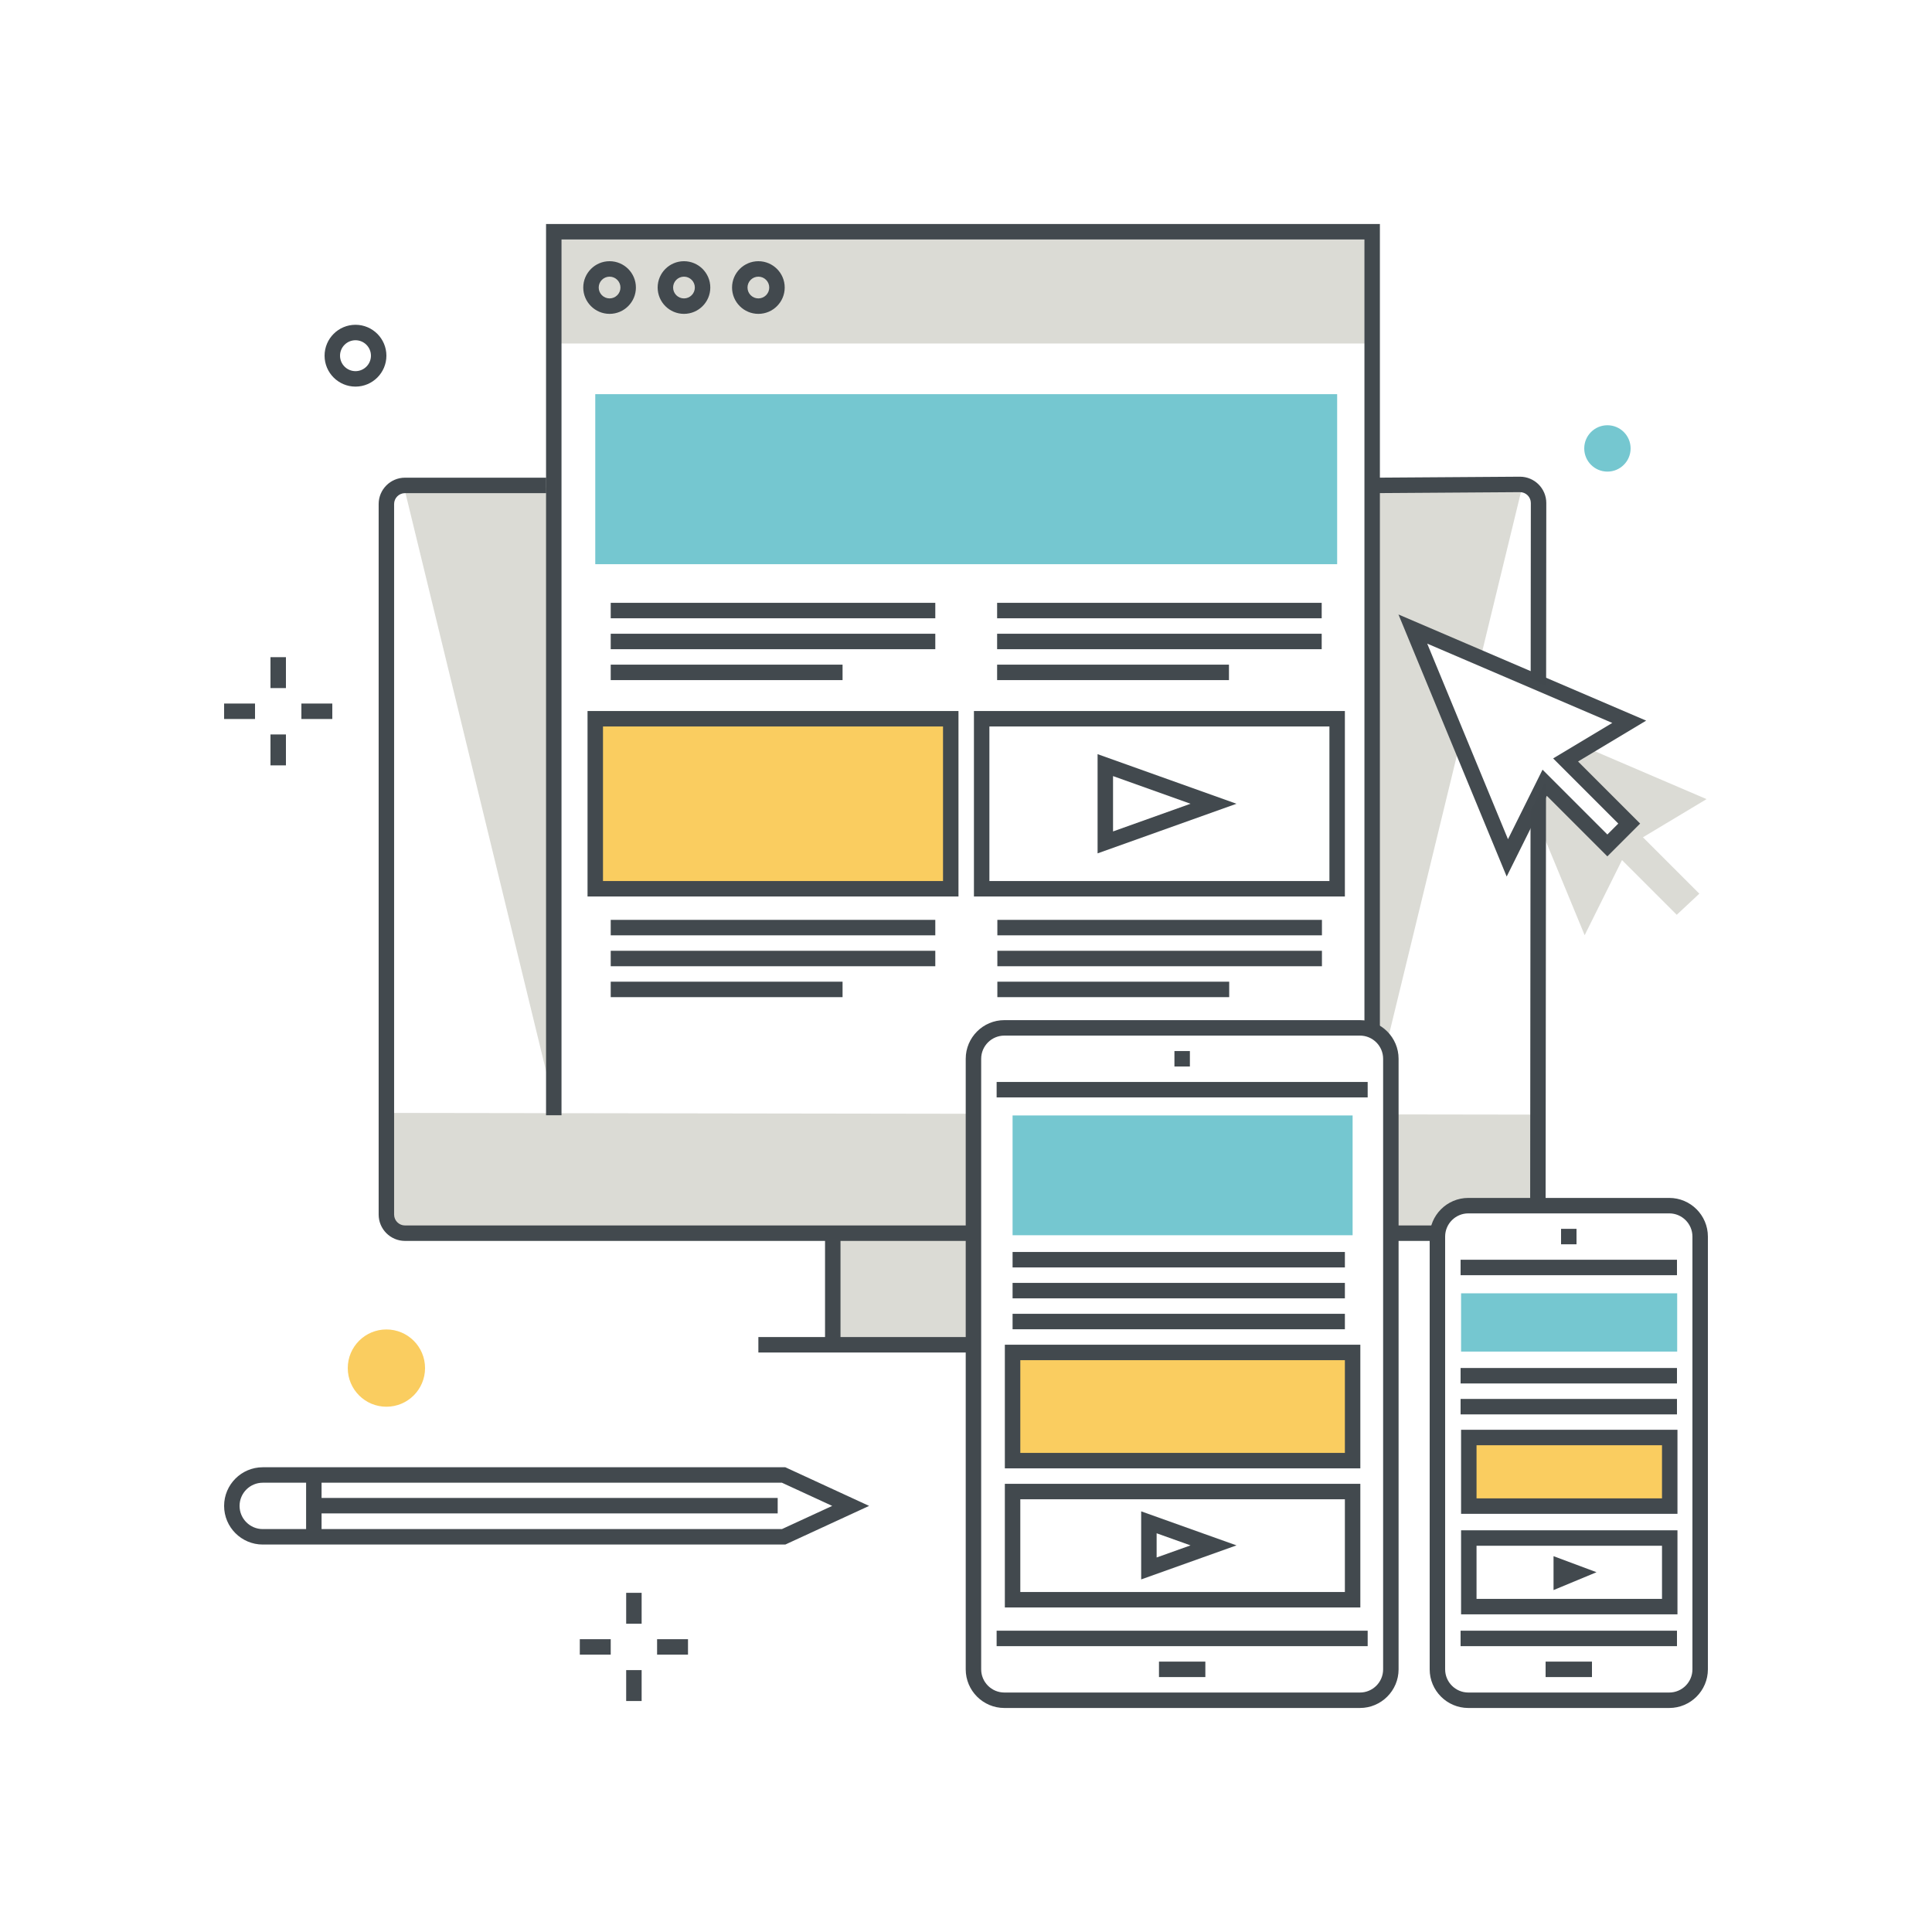 <svg xmlns="http://www.w3.org/2000/svg" width="250" height="250" viewBox="0 0 250 250">
  <g fill="none" fill-rule="evenodd">
    <polyline fill="#DBDBD5" points="220.826 103.405 205.262 96.734 202.588 98.338 210.821 106.57 207.992 109.399 199.881 101.288 198.257 104.555 205.054 121.014 209.887 111.294 216.968 118.374 219.891 115.641 212.594 108.344 220.826 103.405"/>
    <path fill="#DBDBD5" d="M196.951 63.1L177.998 63.1 177.998 133.573C178.605 133.931 179.102 134.442 179.448 135.057L188.912 96.15 182.821 81.399 191.586 85.156 196.951 63.1M125.964 144.123L49.998 144.01 49.998 157.166C49.998 158.496 51.075 159.573 52.405 159.573L125.964 159.573 125.964 144.123M190 156.011L199 156.011 199 144.231 179.976 144.203 179.976 159.573 186.044 159.573C186.265 157.573 187.94 156.011 190 156.011"/>
    <polygon fill="#DBDBD5" points="107.745 173.885 125.964 173.885 125.964 159.745 107.745 159.745"/>
    <polyline fill="#DBDBD5" points="71.251 141.02 71.251 63.1 52.297 63.1 71.251 141.02"/>
    <polygon fill="#FACD60" points="77.027 115.006 123.027 115.006 123.027 93.006 77.027 93.006"/>
    <polygon fill="#DBDBD5" points="71.643 44.449 177.542 44.449 177.542 30.008 71.643 30.008"/>
    <polygon fill="#42494E" points="98.133 175.014 125.527 175.014 125.527 173.014 98.133 173.014"/>
    <polygon fill="#42494E" points="106.76 174.014 108.76 174.014 108.76 159.573 106.76 159.573"/>
    <path fill="#42494E" d="M78.88 35.8C78.104 35.8 77.473 36.431 77.473 37.207 77.473 37.983 78.104 38.614 78.88 38.614 79.655 38.614 80.286 37.983 80.286 37.207 80.286 36.431 79.655 35.8 78.88 35.8zM78.88 40.614C77.001 40.614 75.473 39.086 75.473 37.207 75.473 35.328 77.001 33.8 78.88 33.8 80.758 33.8 82.286 35.328 82.286 37.207 82.286 39.086 80.758 40.614 78.88 40.614zM88.507 35.8C87.73 35.8 87.1 36.431 87.1 37.207 87.1 37.983 87.73 38.614 88.507 38.614 89.282 38.614 89.913 37.983 89.913 37.207 89.913 36.431 89.282 35.8 88.507 35.8zM88.507 40.614C86.628 40.614 85.1 39.086 85.1 37.207 85.1 35.328 86.628 33.8 88.507 33.8 90.385 33.8 91.913 35.328 91.913 37.207 91.913 39.086 90.385 40.614 88.507 40.614zM98.134 35.8C97.357 35.8 96.727 36.431 96.727 37.207 96.727 37.983 97.357 38.614 98.134 38.614 98.91 38.614 99.541 37.983 99.541 37.207 99.541 36.431 98.91 35.8 98.134 35.8zM98.134 40.614C96.255 40.614 94.727 39.086 94.727 37.207 94.727 35.328 96.255 33.8 98.134 33.8 100.013 33.8 101.541 35.328 101.541 37.207 101.541 39.086 100.013 40.614 98.134 40.614z"/>
    <path fill="#434A4F" d="M184.681,83.284 L195.132,108.593 L199.604,99.597 L207.992,107.985 L209.406,106.57 L200.976,98.139 L208.629,93.548 L184.681,83.284 Z M194.964,113.424 L180.96,79.513 L213.012,93.25 L204.2,98.537 L212.234,106.57 L207.992,110.813 L200.157,102.978 L194.964,113.424 Z"/>
    <path fill="#42494E" d="M101.182,191.863 L34,191.863 C32.346,191.863 31,193.209 31,194.863 C31,196.517 32.346,197.863 34,197.863 L101.182,197.863 L107.688,194.863 L101.182,191.863 Z M101.621,199.863 L34,199.863 C31.243,199.863 29,197.619 29,194.863 C29,192.106 31.243,189.863 34,189.863 L101.621,189.863 L112.464,194.863 L101.621,199.863 Z"/>
    <polygon fill="#42494E" points="39.61 198.863 41.61 198.863 41.61 191.264 39.61 191.264"/>
    <polygon fill="#42494E" points="40.61 195.834 100.633 195.834 100.633 193.834 40.61 193.834"/>
    <path fill="#42494E" d="M46,44.027 C44.897,44.027 44,44.924 44,46.027 C44,47.13 44.897,48.027 46,48.027 C47.103,48.027 48,47.13 48,46.027 C48,44.924 47.103,44.027 46,44.027 Z M46,50.027 C43.794,50.027 42,48.232 42,46.027 C42,43.821 43.794,42.027 46,42.027 C48.206,42.027 50,43.821 50,46.027 C50,48.232 48.206,50.027 46,50.027 Z"/>
    <path fill="#FACD60" d="M55.001,177.03 C55.001,179.791 52.762,182.03 50.001,182.03 C47.239,182.03 45.001,179.791 45.001,177.03 C45.001,174.268 47.239,172.03 50.001,172.03 C52.762,172.03 55.001,174.268 55.001,177.03"/>
    <path fill="#75C7D0" d="M211,58.027 C211,59.683 209.657,61.026 208,61.026 C206.343,61.026 205,59.683 205,58.027 C205,56.37 206.343,55.027 208,55.027 C209.657,55.027 211,56.37 211,58.027"/>
    <polygon fill="#434A4F" points="35 89.038 37 89.038 37 85.038 35 85.038"/>
    <polygon fill="#434A4F" points="35 99.038 37 99.038 37 95.038 35 95.038"/>
    <polygon fill="#434A4F" points="39 93.038 43 93.038 43 91.038 39 91.038"/>
    <polygon fill="#434A4F" points="29 93.038 33 93.038 33 91.038 29 91.038"/>
    <path fill="#42494E" d="M190,157.011 C188.346,157.011 187,158.357 187,160.011 L187,216.012 C187,217.666 188.346,219.012 190,219.012 L216,219.012 C217.654,219.012 219,217.666 219,216.012 L219,160.011 C219,158.357 217.654,157.011 216,157.011 L190,157.011 Z M216,221.012 L190,221.012 C187.243,221.012 185,218.769 185,216.012 L185,160.011 C185,157.254 187.243,155.011 190,155.011 L216,155.011 C218.757,155.011 221,157.254 221,160.011 L221,216.012 C221,218.769 218.757,221.012 216,221.012 Z"/>
    <polygon fill="#42494E" points="188.999 213.012 217 213.012 217 211.012 188.999 211.012"/>
    <polygon fill="#42494E" points="189 165.011 217 165.011 217 163.011 189 163.011"/>
    <polygon fill="#42494E" points="200 217.012 206 217.012 206 215.012 200 215.012"/>
    <polygon fill="#42494E" points="202 161.011 204 161.011 204 159.011 202 159.011"/>
    <polygon fill="#42494E" points="128.963 213.012 176.976 213.012 176.976 211.012 128.963 211.012"/>
    <polygon fill="#42494E" points="128.964 142.006 176.976 142.006 176.976 140.006 128.964 140.006"/>
    <polygon fill="#42494E" points="149.971 217.012 155.971 217.012 155.971 215.012 149.971 215.012"/>
    <polygon fill="#42494E" points="151.971 138.006 153.971 138.006 153.971 136.006 151.971 136.006"/>
    <polygon fill="#75C7D0" points="77.027 73.006 173.027 73.006 173.027 51.006 77.027 51.006"/>
    <path fill="#42494E" d="M78.027 114.006L122.027 114.006 122.027 94.006 78.027 94.006 78.027 114.006zM76.027 116.006L124.027 116.006 124.027 92.006 76.027 92.006 76.027 116.006zM128.027 114.006L172.027 114.006 172.027 94.006 128.027 94.006 128.027 114.006zM126.027 116.006L174.027 116.006 174.027 92.006 126.027 92.006 126.027 116.006z"/>
    <polygon fill="#42494E" points="79.027 80.006 121.027 80.006 121.027 78.006 79.027 78.006"/>
    <polygon fill="#42494E" points="79.027 84.006 121.027 84.006 121.027 82.006 79.027 82.006"/>
    <polygon fill="#42494E" points="79.027 88.006 109.027 88.006 109.027 86.006 79.027 86.006"/>
    <polygon fill="#42494E" points="129.027 80.006 171.027 80.006 171.027 78.006 129.027 78.006"/>
    <polygon fill="#42494E" points="129.027 84.006 171.027 84.006 171.027 82.006 129.027 82.006"/>
    <polygon fill="#42494E" points="129.027 88.006 159.027 88.006 159.027 86.006 129.027 86.006"/>
    <path fill="#42494E" d="M144.027,100.425 L144.027,107.587 L154.054,104.006 L144.027,100.425 Z M142.027,110.425 L142.027,97.587 L160.001,104.006 L142.027,110.425 Z"/>
    <polygon fill="#75C7D0" points="131.027 159.839 175.027 159.839 175.027 144.339 131.027 144.339"/>
    <polygon fill="#42494E" points="131.027 164.006 174.028 164.006 174.028 162.006 131.027 162.006"/>
    <polygon fill="#42494E" points="131.027 168.006 174.028 168.006 174.028 166.006 131.027 166.006"/>
    <polygon fill="#42494E" points="131.027 172.006 174.028 172.006 174.028 170.006 131.027 170.006"/>
    <polygon fill="#FACD60" points="131.027 189.006 175.027 189.006 175.027 175.006 131.027 175.006"/>
    <path fill="#42494E" d="M132.027 188.006L174.027 188.006 174.027 176.006 132.027 176.006 132.027 188.006zM130.027 190.006L176.027 190.006 176.027 174.006 130.027 174.006 130.027 190.006zM132.027 206.006L174.027 206.006 174.027 194.006 132.027 194.006 132.027 206.006zM130.027 208.006L176.027 208.006 176.027 192.006 130.027 192.006 130.027 208.006z"/>
    <path fill="#42494E" d="M149.667,198.405 L149.667,201.538 L154.054,199.972 L149.667,198.405 Z M147.667,204.376 L147.667,195.567 L160.001,199.972 L147.667,204.376 Z"/>
    <polygon fill="#75C7D0" points="189.062 174.894 217.027 174.894 217.027 167.353 189.062 167.353"/>
    <polygon fill="#42494E" points="189 179.019 217 179.019 217 177.019 189 177.019"/>
    <polygon fill="#42494E" points="189 183.022 217 183.022 217 181.022 189 181.022"/>
    <polygon fill="#FACD60" points="190.063 194.888 216.063 194.888 216.063 186.013 190.063 186.013"/>
    <path fill="#42494E" d="M191.063 193.888L215.063 193.888 215.063 187.013 191.063 187.013 191.063 193.888zM189.063 195.888L217.063 195.888 217.063 185.013 189.063 185.013 189.063 195.888zM191.063 206.895L215.063 206.895 215.063 200.02 191.063 200.02 191.063 206.895zM189.063 208.895L217.063 208.895 217.063 198.02 189.063 198.02 189.063 208.895z"/>
    <polyline fill="#42494E" points="201.027 201.368 201.027 205.756 206.59 203.444 201.027 201.368"/>
    <polygon fill="#42494E" points="79.027 121.031 121.027 121.031 121.027 119.031 79.027 119.031"/>
    <polygon fill="#42494E" points="79.027 125.031 121.027 125.031 121.027 123.031 79.027 123.031"/>
    <polygon fill="#42494E" points="79.027 129.031 109.027 129.031 109.027 127.031 79.027 127.031"/>
    <polygon fill="#42494E" points="129.058 121.031 171.058 121.031 171.058 119.031 129.058 119.031"/>
    <polygon fill="#42494E" points="129.058 125.031 171.058 125.031 171.058 123.031 129.058 123.031"/>
    <polygon fill="#42494E" points="129.058 129.031 159.058 129.031 159.058 127.031 129.058 127.031"/>
    <polygon fill="#434A4F" points="81.027 210.111 83.027 210.111 83.027 206.111 81.027 206.111"/>
    <polygon fill="#434A4F" points="81.027 220.111 83.027 220.111 83.027 216.111 81.027 216.111"/>
    <polygon fill="#434A4F" points="85.027 214.111 89.027 214.111 89.027 212.111 85.027 212.111"/>
    <polygon fill="#434A4F" points="75.027 214.111 79.027 214.111 79.027 212.111 75.027 212.111"/>
    <path fill="#42494E" d="M196.684,63.684 C197.459,63.684 198.09,64.315 198.09,65.09 L198.068,87.933 L200.067,88.79 L200.09,65.091 C200.09,63.213 198.562,61.684 196.677,61.684 L177.892,61.812 L177.905,63.812 L196.684,63.684"/>
    <path fill="#42494E" d="M176.558,133.065 C177.317,133.176 178,133.499 178.558,133.974 L178.558,28.988 L70.659,28.988 L70.659,144.31 L72.659,144.31 L72.659,30.988 L176.558,30.988 L176.558,133.065"/>
    <path fill="#42494E" d="M125.964,158.573 L52.404,158.573 C51.629,158.573 50.998,157.942 50.998,157.166 L50.998,65.219 C50.998,64.443 51.629,63.812 52.404,63.812 L70.679,63.812 L70.679,61.812 L52.404,61.812 C50.526,61.812 48.998,63.34 48.998,65.219 L48.998,157.166 C48.998,159.045 50.526,160.573 52.404,160.573 L125.964,160.573 L125.964,158.573"/>
    <polyline fill="#42494E" points="200.001 156.011 200.054 101.461 199.881 101.288 198.051 104.969 198.001 156.011 200.001 156.011"/>
    <path fill="#42494E" d="M186,160.011 C186,159.502 186.104,159.021 186.277,158.573 L179.976,158.573 L179.976,160.573 L186,160.573 L186,160.011"/>
    <path fill="#42494E" d="M175.976,221.012 L129.964,221.012 C127.207,221.012 124.964,218.769 124.964,216.012 L124.964,137.006 C124.964,134.249 127.207,132.006 129.964,132.006 L175.976,132.006 C178.732,132.006 180.976,134.249 180.976,137.006 L180.976,216.012 C180.976,218.769 178.732,221.012 175.976,221.012 Z M129.964,134.006 C128.31,134.006 126.964,135.352 126.964,137.006 L126.964,216.012 C126.964,217.666 128.31,219.012 129.964,219.012 L175.976,219.012 C177.63,219.012 178.976,217.666 178.976,216.012 L178.976,137.006 C178.976,135.352 177.63,134.006 175.976,134.006 L129.964,134.006 Z"/>
  </g>
</svg>
